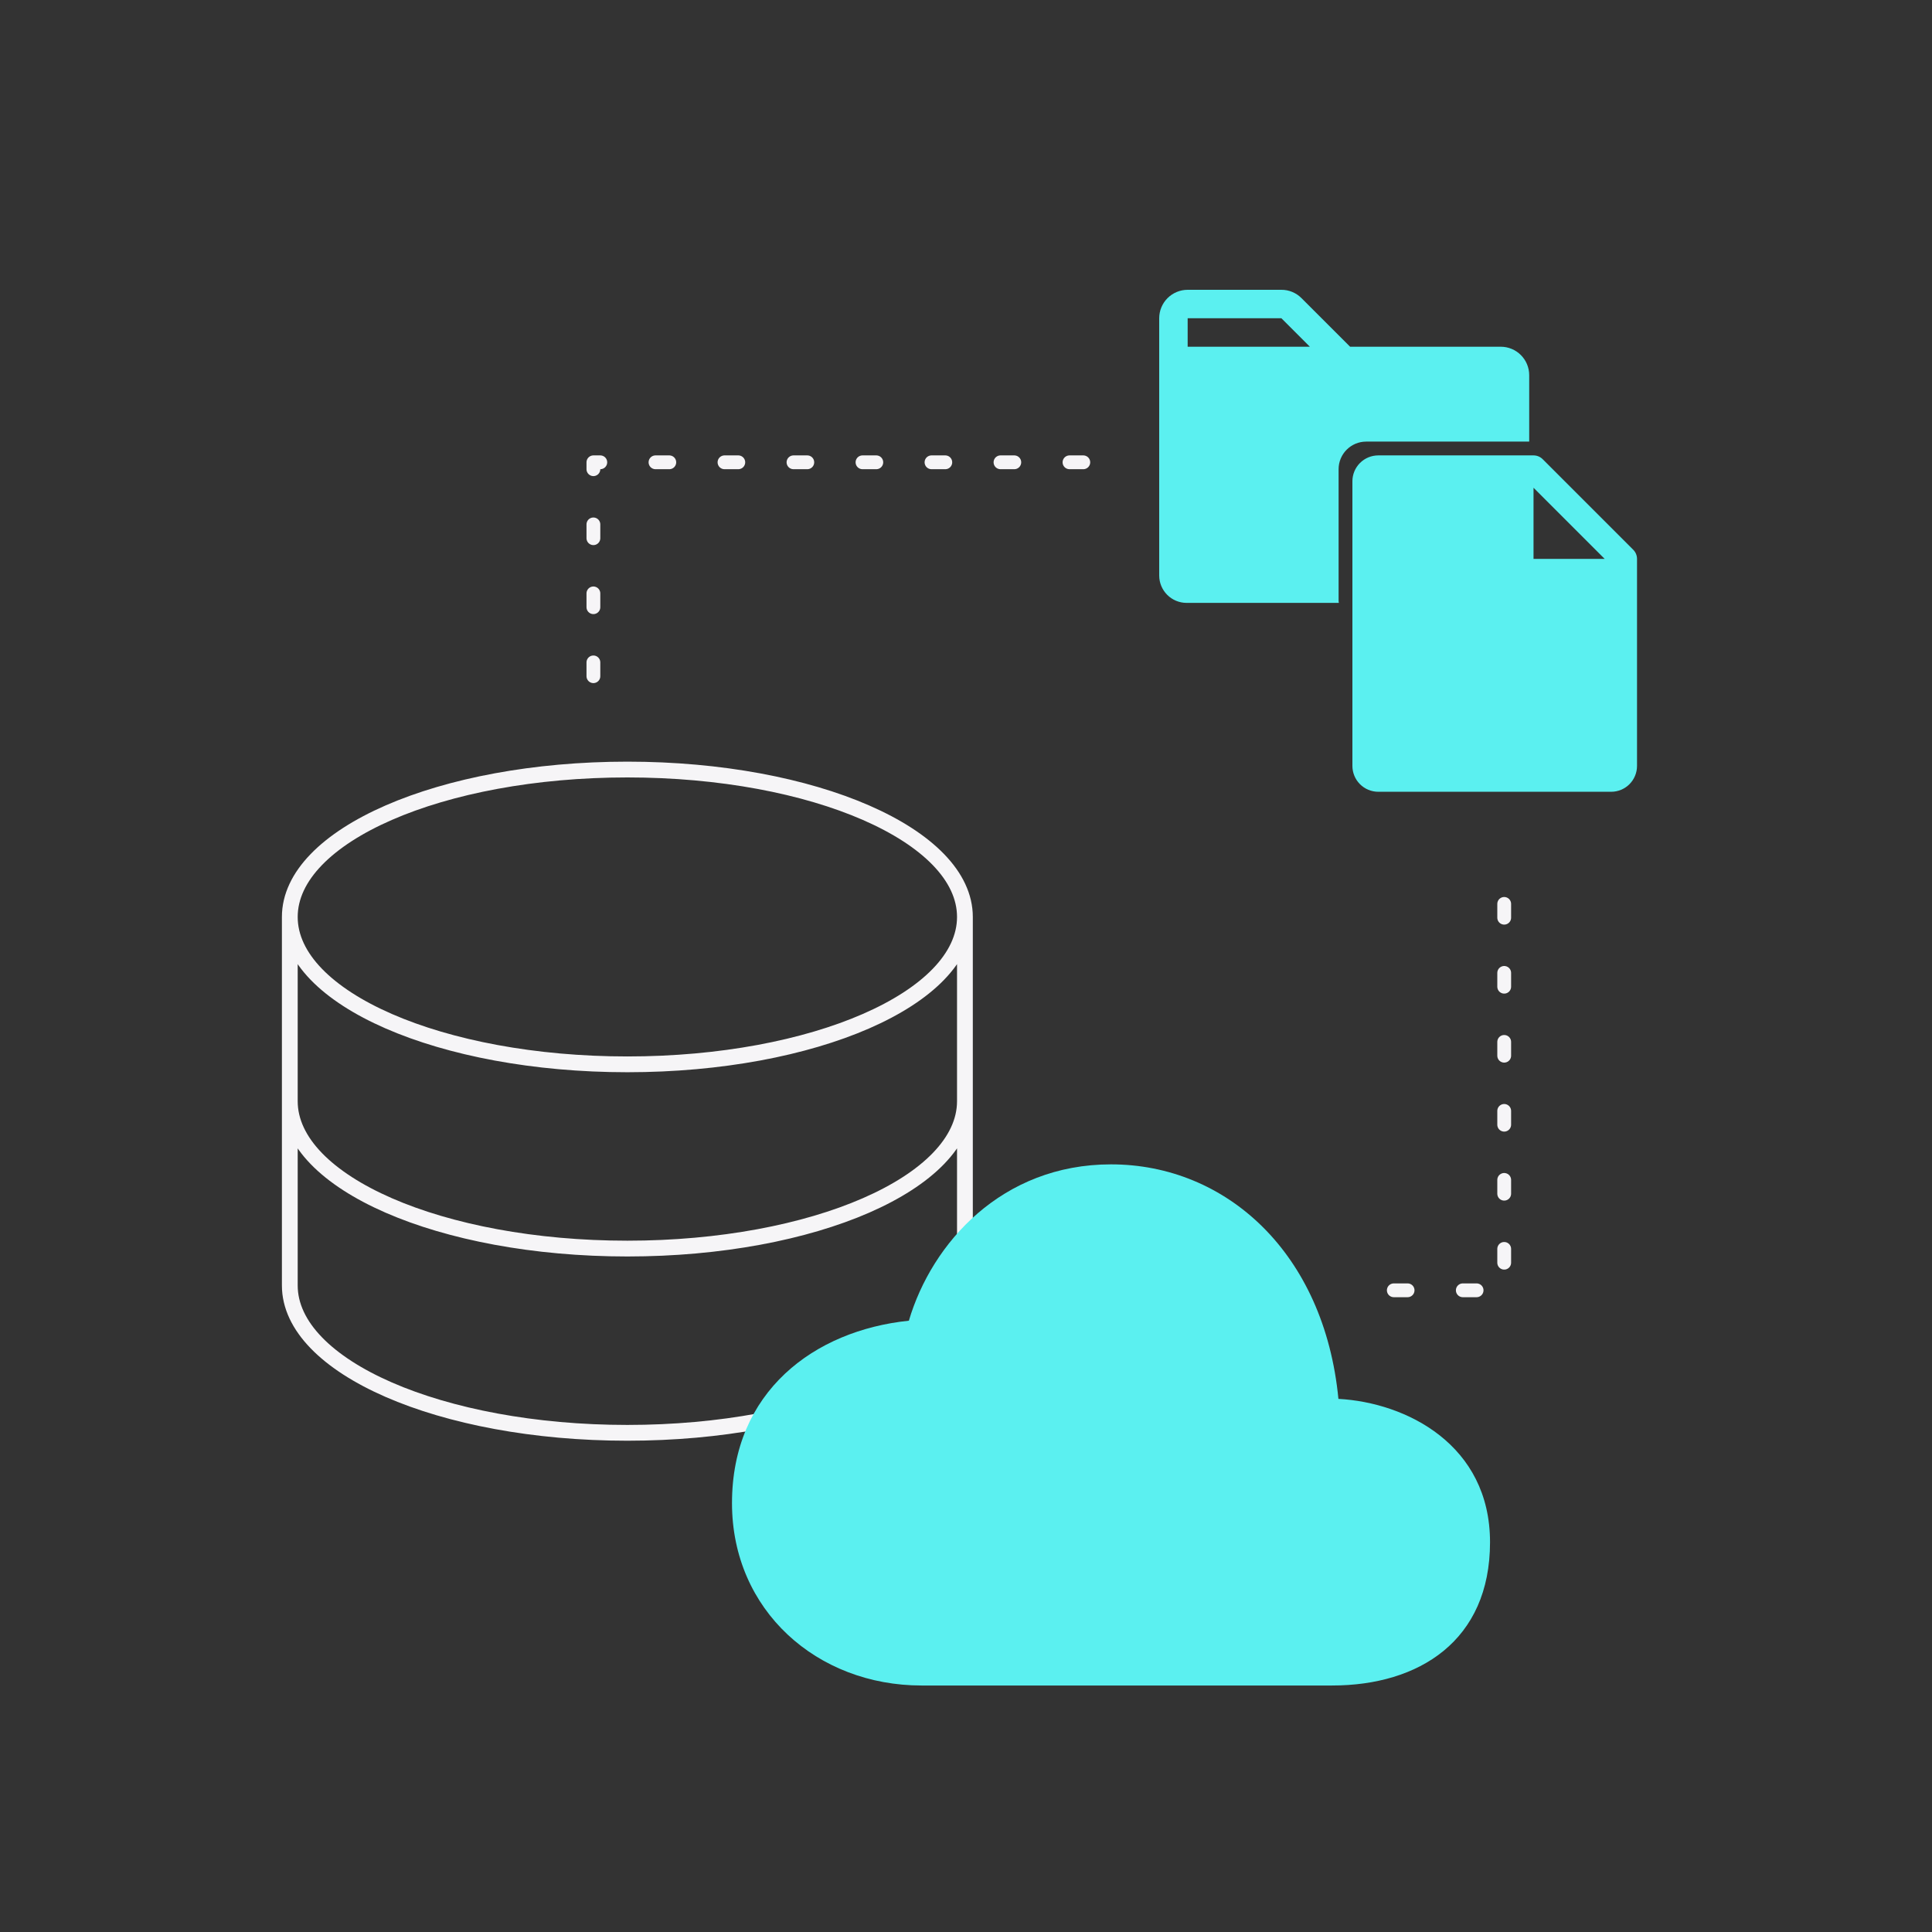 <svg width="140" height="140" viewBox="0 0 140 140" fill="none" xmlns="http://www.w3.org/2000/svg">
<rect x="0" y="0" width="140" height="140" fill="#333333" stroke="none"/>
<path d="M69.922 66.445C69.922 72.346 58.969 77.126 45.461 77.126C31.953 77.126 21 72.346 21 66.445M69.922 66.445C69.922 60.544 58.969 55.764 45.461 55.764C31.953 55.764 21 60.544 21 66.445M69.922 66.445V79.796M21 66.445V79.796M69.922 79.796C69.922 85.697 58.969 90.477 45.461 90.477C31.953 90.477 21 85.697 21 79.796M69.922 79.796V93.147C69.922 99.049 58.969 103.828 45.461 103.828C31.953 103.828 21 99.049 21 93.147V79.796" stroke="#F6F5F7" stroke-width="1.144" stroke-linecap="round" stroke-linejoin="round"/>
<path d="M96.987 101.368C95.97 90.801 88.862 84.374 80.508 84.374C72.612 84.374 67.526 90.062 65.86 95.703C58.994 96.411 53.043 100.847 53.043 108.921C53.043 116.71 59.223 122.138 66.775 122.138H96.529C102.823 122.138 107.973 118.9 107.973 111.753C107.973 104.693 101.908 101.632 96.987 101.368Z" fill="#5BF0F0"/>
<path d="M118.351 39.837L111.788 33.274C111.701 33.187 111.598 33.118 111.484 33.071C111.37 33.024 111.248 33 111.125 33H99.875C99.378 33 98.901 33.197 98.549 33.549C98.198 33.901 98 34.378 98 34.875V55.5C98 55.997 98.198 56.474 98.549 56.826C98.901 57.178 99.378 57.375 99.875 57.375H116.75C117.247 57.375 117.724 57.178 118.076 56.826C118.427 56.474 118.625 55.997 118.625 55.5V40.5C118.625 40.377 118.601 40.255 118.554 40.141C118.507 40.027 118.438 39.924 118.351 39.837ZM111.125 40.5V35.344L116.281 40.5H111.125Z" fill="#5BF0F0"/>
<path fill-rule="evenodd" clip-rule="evenodd" d="M97.833 25.125H108.75C109.297 25.125 109.822 25.342 110.208 25.729C110.595 26.116 110.812 26.64 110.812 27.188V32H99C97.895 32 97 32.895 97 34V43.5C97 43.564 97.006 43.627 97.018 43.688H85.984C85.458 43.687 84.954 43.478 84.582 43.106C84.21 42.734 84.001 42.231 84 41.705V23.062C84 22.515 84.217 21.991 84.604 21.604C84.991 21.217 85.516 21 86.062 21H92.855C93.126 20.999 93.394 21.052 93.644 21.156C93.894 21.26 94.122 21.412 94.312 21.605L97.833 25.125ZM98.982 43.688H108.865C109.381 43.687 109.876 43.481 110.241 43.116C110.606 42.751 110.812 42.256 110.812 41.74V34H99V43.5C99 43.564 98.994 43.627 98.982 43.688ZM92.855 23.062H86.062V25.125H94.917L92.855 23.062Z" fill="#5BF0F0"/>
<path d="M78.5 33.5H43V50.5M109 65.5V93.5H101" stroke="#F6F5F7" stroke-linecap="round" stroke-linejoin="round" stroke-dasharray="1 4"/>
</svg>
